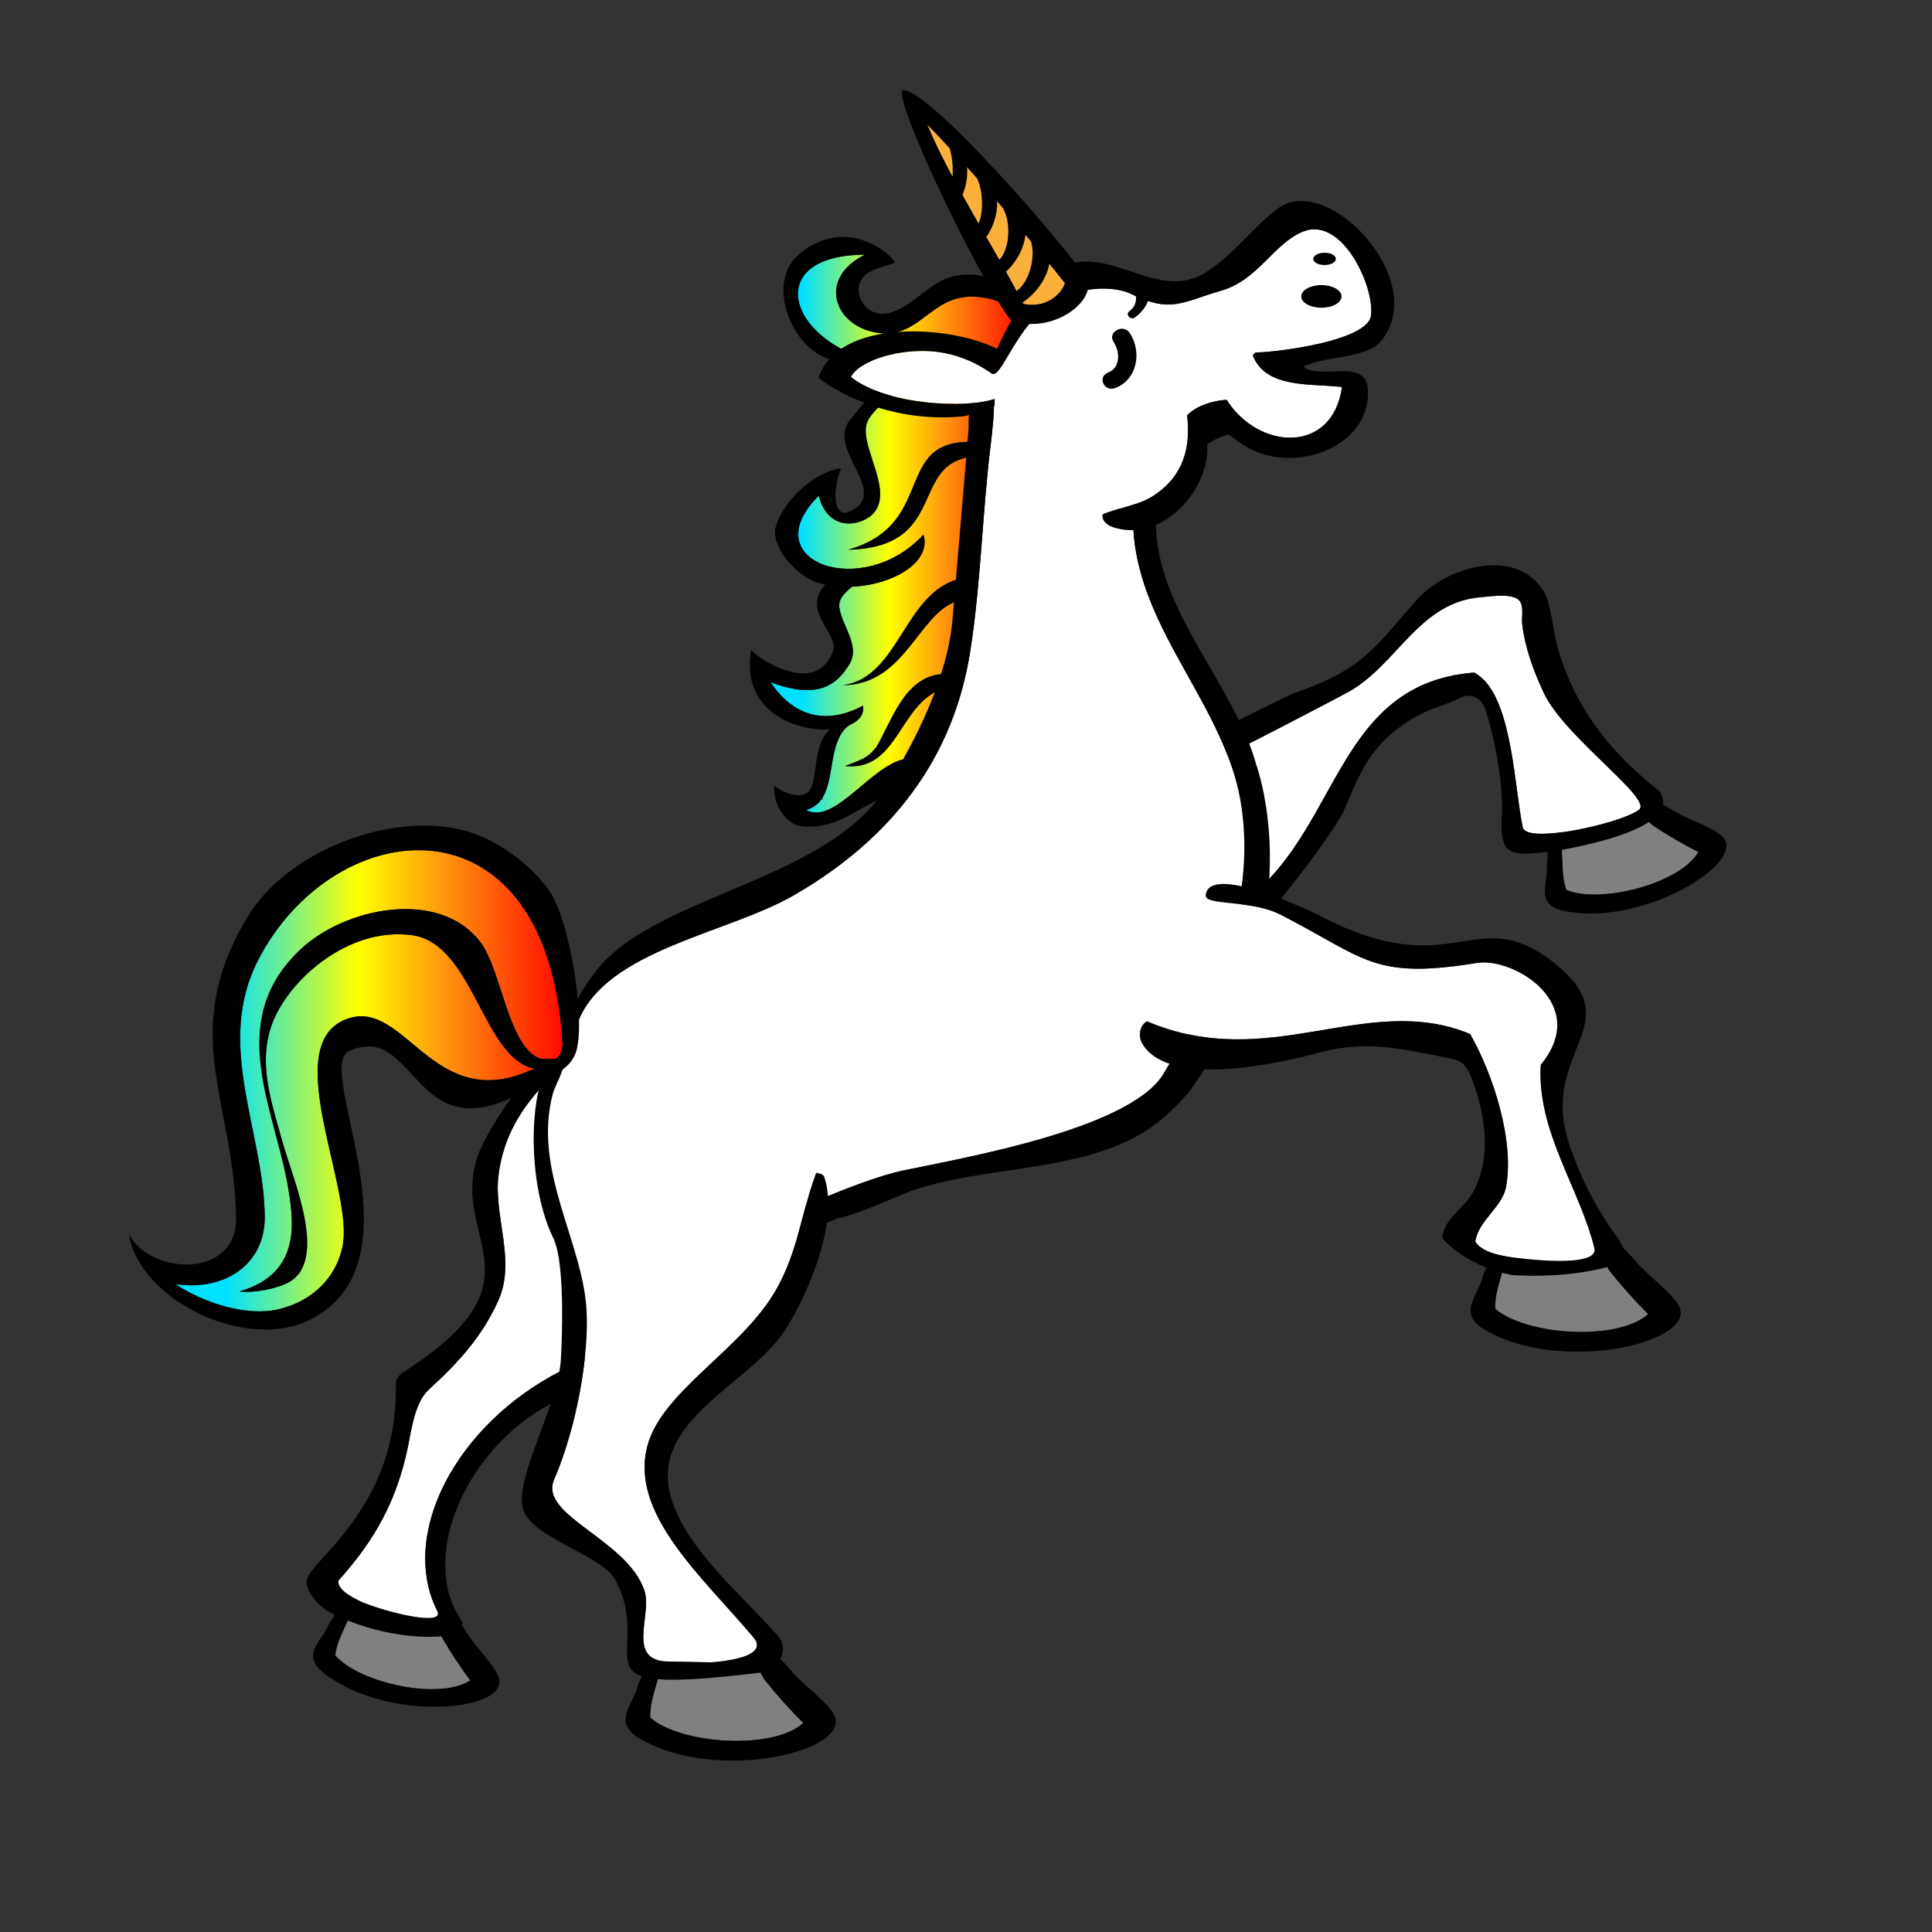 <svg version="1.1" id="unicorn1" x="0px" y="0px" width="150px"
	height="150px" viewBox="0 0 150 150" enable-background="new 0 0 150 150"
	xml:space="preserve" xmlns="http://www.w3.org/2000/svg" xmlns:xlink="http://www.w3.org/1999/xlink">
  <rect x="0" y="0" width="150" height="150" fill="#333333" stroke="none"/>
  <g>
    <g id="Back_Leg2">
      <g id="Hoof_3_">
        <path id="Fill_12_" fill="#808080"
	d="M27.334,124.985c-0.062,0.167-0.676,1.541-0.676,1.541&#xD;&#xA;&#x9;&#x9;&#x9;c-0.295,0.636-0.568,1.279-0.652,1.982c1.831,2.15,8.109,3.533,10.486,1.953c-0.814-1.099-1.561-2.238-2.233-3.41l-0.528-1.396&#xD;&#xA;&#x9;&#x9;&#x9;l0.544-0.547c-4.852-3.149-7.402-0.261-7.402-0.261l0,0C27.127,124.868,27.363,124.905,27.334,124.985z" />
        <path id="Outline_12_"
	d="M38.659,130.075c-0.455-0.984-1.677-2.178-2.322-3.146c-0.145-0.218-0.276-0.435-0.413-0.65&#xD;&#xA;&#x9;&#x9;&#x9;c-0.752-1.118-1.299-1.494-1.299-1.494l-0.325,0.329l-0.544,0.547l0.528,1.396c0.672,1.172,1.419,2.312,2.233,3.41&#xD;&#xA;&#x9;&#x9;&#x9;c-2.377,1.579-8.655,0.198-10.486-1.953c0.084-0.704,0.357-1.346,0.652-1.983c0,0,0.613-1.373,0.676-1.541&#xD;&#xA;&#x9;&#x9;&#x9;c0.029-0.078-0.207-0.118-0.46-0.137c-0.277-0.021-0.574-0.019-0.574-0.019l-0.813,1.304c-0.423,1.208-2.197,2.26-0.452,3.686&#xD;&#xA;&#x9;&#x9;&#x9;C29.945,133.815,39.974,132.901,38.659,130.075z" />
      </g>
      <g id="Leg_3_">
        <path id="Fill_11_" fill="#FFFFFF"
	d="M38.693,100.966c-1.281,2.835-3.083,4.798-5.403,6.923&#xD;&#xA;&#x9;&#x9;&#x9;c-1.087,0.996-1.341,3.106-1.619,4.449c-0.85,4.088-2.504,7.174-5.402,10.385c-0.117,0.841,1.623,1.54,1.794,1.646&#xD;&#xA;&#x9;&#x9;&#x9;c2.031,0.844,6.489,1.923,5.887,0.719c-2.992-5.984,1.467-14.484,9.579-18.635c0,0,10.162-5.218,11.72-14.468&#xD;&#xA;&#x9;&#x9;&#x9;c-0.068-0.928-0.207-1.952-0.437-3.11c-0.469-2.369-4.938-7.72-8.829-7.579c-0.463,0.017-1.001,0.218-1.562,0.519&#xD;&#xA;&#x9;&#x9;&#x9;c-1.565,1.973-5.17,4.466-5.729,9.55C38.348,94.505,40.071,97.913,38.693,100.966z" />
        <path id="Outline_11_"
	d="M56.562,91.375c-0.562-0.812-1.26,0.312-1.26,0.312c-0.015,0.101-0.036,0.198-0.053,0.298&#xD;&#xA;&#x9;&#x9;&#x9;c-1.558,9.25-11.72,14.468-11.72,14.468c-8.112,4.15-12.57,12.65-9.579,18.635c0.602,1.204-3.856,0.125-5.887-0.719&#xD;&#xA;&#x9;&#x9;&#x9;c-0.171-0.106-1.911-0.806-1.794-1.646c2.898-3.211,4.552-6.297,5.402-10.385c0.278-1.343,0.532-3.453,1.619-4.449&#xD;&#xA;&#x9;&#x9;&#x9;c2.32-2.125,4.122-4.088,5.403-6.923c1.378-3.053-0.345-6.461,0-9.602c0.559-5.084,4.164-7.577,5.729-9.55&#xD;&#xA;&#x9;&#x9;&#x9;c0.151-0.19,0.291-0.378,0.399-0.561l-0.351-0.567c-2.631,0.911-6.634,6.841-7.396,9.112c-2.16,6.424,5.478,9.551-5.688,16.686&#xD;&#xA;&#x9;&#x9;&#x9;c-0.466,0.298-0.669,0.603-0.66,0.992c0.221,9.758-6.932,13.791-6.932,15.328c0,0.842,1.036,1.983,1.873,2.412&#xD;&#xA;&#x9;&#x9;&#x9;c3.605,1.846,8.146,2.262,10.058,1.525c0.249-0.096,0.121-0.52,0.169-0.788c-0.527-0.834-0.967-1.735-1.161-2.738&#xD;&#xA;&#x9;&#x9;&#x9;c-1.046-5.415,3.123-11.86,8.31-14.353c10.854-5.637,13.271-14.613,13.521-15.426S57.125,92.188,56.562,91.375z" />
      </g>
    </g>
    <g id="Front_Leg2">
      <g id="Hoof_1_">
        <path id="Fill_6_" fill="#808080"
	d="M121.202,65.353c0.019,0.177,0.085,1.681,0.085,1.681c0.021,0.701,0.064,1.398,0.305,2.065&#xD;&#xA;&#x9;&#x9;&#x9;c2.6,1.105,8.834-0.469,10.254-2.946c-1.22-0.618-2.398-1.303-3.524-2.051l-1.097-1.011l0.242-0.733&#xD;&#xA;&#x9;&#x9;&#x9;c-5.749-0.646-6.738,3.078-6.738,3.078l0,0C120.965,65.339,121.193,65.268,121.202,65.353z" />
        <path id="Outline_6_"
	d="M133.609,64.838c-0.848-0.677-2.475-1.198-3.485-1.777c-0.227-0.129-0.44-0.265-0.659-0.396&#xD;&#xA;&#x9;&#x9;&#x9;c-1.174-0.664-1.831-0.755-1.831-0.755l-0.145,0.439l-0.241,0.733l1.097,1.011c1.126,0.748,2.305,1.433,3.523,2.051&#xD;&#xA;&#x9;&#x9;&#x9;c-1.42,2.477-7.653,4.051-10.254,2.946c-0.24-0.667-0.282-1.364-0.304-2.065c0,0-0.066-1.504-0.085-1.681&#xD;&#xA;&#x9;&#x9;&#x9;c-0.01-0.085-0.237-0.013-0.474,0.083c-0.256,0.106-0.521,0.241-0.521,0.241l-0.144,1.53c0.161,1.269-0.955,3.004,1.244,3.499&#xD;&#xA;&#x9;&#x9;&#x9;C127.488,72.083,136.049,66.777,133.609,64.838z" />
      </g>
      <g id="Leg_1_">
        <path id="Fill_5_" fill="#FFFFFF"
	d="M114.453,52.217C114.454,52.216,114.454,52.216,114.453,52.217&#xD;&#xA;&#x9;&#x9;&#x9;c0.119,0.057,0.23,0.133,0.337,0.218c2.654,1.856,2.799,8.978,3.442,11.814c0.295,1.302,7.621-0.312,9.021-1.386&#xD;&#xA;&#x9;&#x9;&#x9;c1.101-0.845-5.788-5.625-7.402-9.08c-0.781-1.68-1.437-3.446-1.664-5.269c-0.066-0.549,0.092-1.127-0.09-1.654&#xD;&#xA;&#x9;&#x9;&#x9;c-0.31-0.912-2.355-0.551-3.104-0.495c-4.812,0.367-6.518,5.235-10.266,7.335c-0.822,0.461-9.518,4.999-9.957,5.103&#xD;&#xA;&#x9;&#x9;&#x9;c-0.771,0.181-1.115-0.938-1.269-1.429c0-0.001,0.003-0.004,0.003-0.006c-0.524,0.397-0.975,0.86-1.298,1.418&#xD;&#xA;&#x9;&#x9;&#x9;c-1.403,2.423-3.364,8.773-1.181,10.759c1.171,1.065,2.638,1.785,4.188,2.125c-0.078-0.268-0.142-0.523-0.202-0.693&#xD;&#xA;&#x9;&#x9;&#x9;C104.156,66,102.947,53.131,114.453,52.217z" />
        <path id="Outline_5_"
	d="M128.853,61.442c-3.652-2.897-6.319-6.065-7.829-10.833c-0.363-1.153-0.609-3.693-1.078-4.532&#xD;&#xA;&#x9;&#x9;&#x9;c-2.098-3.742-7.651-2.094-9.949,0.494c-3.305,3.722-4.081,5.334-9.389,7.199c-0.897,0.316-4.957,2.457-5.812,2.795&#xD;&#xA;&#x9;&#x9;&#x9;c-0.677,0.268-1.128,0.229-1.29,0.803c0,0.002-0.003,0.004-0.003,0.006c0.153,0.491,0.498,1.61,1.269,1.429&#xD;&#xA;&#x9;&#x9;&#x9;c0.439-0.104,9.135-4.642,9.957-5.103c3.748-2.1,5.453-6.968,10.266-7.335c0.748-0.056,2.794-0.417,3.104,0.495&#xD;&#xA;&#x9;&#x9;&#x9;c0.182,0.527,0.023,1.105,0.09,1.654c0.228,1.823,0.883,3.589,1.664,5.269c1.614,3.454,8.503,8.235,7.402,9.08&#xD;&#xA;&#x9;&#x9;&#x9;c-1.4,1.075-8.727,2.688-9.021,1.386c-0.644-2.836-0.788-9.958-3.442-11.814c-0.11-0.077-0.217-0.161-0.336-0.219&#xD;&#xA;&#x9;&#x9;&#x9;c0,0,0,0-0.001,0.001C102.947,53.131,104.156,66,95.014,70.978c0.061,0.17,0.124,0.425,0.202,0.693&#xD;&#xA;&#x9;&#x9;&#x9;c0.187,0.636,0.468,1.346,1.067,1.183c0.701-0.191,2.311-1.983,3.907-3.994c1.879-2.368,3.74-5.04,4.079-5.776&#xD;&#xA;&#x9;&#x9;&#x9;c0.667-1.452,1.183-3.029,2.279-4.52c0.877-1.191,2.124-2.326,4.123-3.298c0.562-0.273,1.555-0.551,2.406-0.938l0.001,0.004&#xD;&#xA;&#x9;&#x9;&#x9;c0.031-0.019,0.059-0.028,0.089-0.045c0.096-0.045,0.188-0.091,0.279-0.14c1.026-0.417,1.577,0.238,1.855,0.836&#xD;&#xA;&#x9;&#x9;&#x9;c0.75,2.416,1.257,5.035,1.311,7.493c0.019,0.889-0.254,2.689,0.404,3.38c0.649,0.68,2.209,0.353,3.062,0.289&#xD;&#xA;&#x9;&#x9;&#x9;c-0.004,0.018-0.012,0.034-0.016,0.052C120.663,66.063,130.917,64.625,128.853,61.442z" />
      </g>
    </g>
    <g id="Mane">
      <linearGradient id="Fill_13_" gradientUnits="userSpaceOnUse"
	x1="-34.848" y1="212.571" x2="-14.225" y2="212.571"
	gradientTransform="matrix(1 0 0 -1 94 254)">
        <stop offset="0.152" style="stop-color:#00E1FF" />
        <stop offset="0.477" style="stop-color:#FFFF00" />
        <stop offset="0.68" style="stop-color:#FF9A0E" />
        <stop offset="1" style="stop-color:#FF0000" />
      </linearGradient>
      <path id="Fill_10_" fill="url(#Fill_13_)"
	d="M65.851,42.68c7.294-2.068,3.018-9.284,10.768-8.28&#xD;&#xA;&#x9;&#x9;c1.398-7.181,2.812-8.911,2.278-9.872c-0.128-0.119-0.191-0.369-0.309-0.477c-0.851-0.8-2.524-1.133-3.69-0.989&#xD;&#xA;&#x9;&#x9;c-2.966,0.366-3.828,3.557-7.247,2.679c-3.053-0.785-3.999-4.259-0.486-5.968c-6.921,0-6.463,5.078-1.462,7.513&#xD;&#xA;&#x9;&#x9;c1.009,0.363,1.594,0.664,2.156,0.767c3.129,0.573,3.7,1.259,3.7,1.259c-2.096,1.031-3.685,2.438-4.149,3.291&#xD;&#xA;&#x9;&#x9;c-0.943,1.733,1.966,5.195,0.507,7.131c-0.793,1.053-3.58,1.767-4.348-1.248c-5.131,5.099,3.396,8.172,8.129,3.019&#xD;&#xA;&#x9;&#x9;c0.655,2.14-2.359,3.906-5.54,4.042c-0.549,0.473-1.106,0.935-0.981,1.688c0.228,1.38,1.604,2.91,0.795,4.291&#xD;&#xA;&#x9;&#x9;c-1.018,1.734-2.562,2.786-6.146,1.439c1.987,2.972,4.649,3.179,7.173,1.822c0.121,0.657-0.281,1.157-0.964,1.471&#xD;&#xA;&#x9;&#x9;c-0.12,0.095-0.245,0.185-0.375,0.268c-1.281,1.323-0.891,3.914-1.792,5.386c0,0.055,0.002,0.104,0.002,0.161&#xD;&#xA;&#x9;&#x9;c-0.034,0-0.076,0.008-0.113,0.011c-0.271,0.371-0.643,0.657-1.18,0.803c2.221,1.198,5.019-3.438,7.653-3.956&#xD;&#xA;&#x9;&#x9;c0,0,1.766-0.26,3.351-5.741c-0.416,0.222-0.888,0.421-1.229,0.691c-2.578,1.584-2.972,6.004-6.757,5.59&#xD;&#xA;&#x9;&#x9;c1.703-0.602,1.897-0.809,2.463-1.491c1.354-2.362,2.356-5.915,5.758-5.645c0.402-1.546,0.786-3.449,1.118-5.805&#xD;&#xA;&#x9;&#x9;c-3.551,0.385-4.333,6.642-9.501,6.668c4.605-0.614,4.75-7.798,9.727-8.384c0.053-0.445,0.104-0.904,0.154-1.377&#xD;&#xA;&#x9;&#x9;c0.333-3.195,0.719-5.824,1.113-8.003C70.2,35.213,74.105,42.499,65.851,42.68z" />
      <path id="Outline_10_"
	d="M79.748,24.321c-0.007-0.032-0.015-0.056-0.021-0.086c-0.026-0.112-0.053-0.228-0.082-0.32&#xD;&#xA;&#x9;&#x9;c-0.052-0.977-2.33-2.364-3.664-2.541c-3.495-0.462-4.29,2.057-6.797,2.884c-1.622,0.533-2.945-1.015-2.386-2.39&#xD;&#xA;&#x9;&#x9;c0.392-0.967,1.819-1.107,2.7-1.484c-0.606-0.92-1.975-1.659-3.107-1.895c-1.786-0.373-3.672,0.412-4.771,1.689&#xD;&#xA;&#x9;&#x9;c-1.856,2.158-0.217,6.585,2.555,7.636l-0.014,0.006l0.255,0.078c0.071,0.022,0.141,0.049,0.214,0.065l4.834,1.476&#xD;&#xA;&#x9;&#x9;c0,0-1.202,0.237-3.302,2.962c-2.315,2.351,3.033,5.711-0.095,7.268c-1.587,0.79-1.318-2.111-0.76-3.312&#xD;&#xA;&#x9;&#x9;c-2.209,0.301-4.549,2.636-5.087,4.574c-0.414,1.489,1.669,3.833,3.267,4.314c0.189,0.057,0.383,0.1,0.578,0.141&#xD;&#xA;&#x9;&#x9;c-0.01,0.012-0.023,0.023-0.034,0.035c-1.829,2.127,1.15,3.76,0.637,5.147c-1.321,3.574-5.885,0.53-6.353-0.108&#xD;&#xA;&#x9;&#x9;c-0.824,4.599,3.254,6.33,6.107,6.166c-1.5,1.394-0.762,4.386-1.844,4.985c-0.712,0.395-1.947-0.165-2.475-0.618&#xD;&#xA;&#x9;&#x9;c-0.072,1.633,0.996,3.082,2.251,3.173c3.307,0.239,4.742-2.245,7.211-2.346c5.19-1.806,6.248-9.319,7.06-19.139&#xD;&#xA;&#x9;&#x9;s2.812-13.743,3.15-16.118C79.915,25.578,79.859,24.849,79.748,24.321z M75.159,44.815c-4.977,0.586-5.122,7.77-9.727,8.384&#xD;&#xA;&#x9;&#x9;c5.168-0.026,5.95-6.283,9.501-6.668c-0.332,2.355-0.716,4.258-1.118,5.805c-3.402-0.27-4.404,3.283-5.758,5.645&#xD;&#xA;&#x9;&#x9;c-0.566,0.682-0.76,0.889-2.463,1.491c3.785,0.414,4.179-4.006,6.757-5.59c0.341-0.271,0.813-0.47,1.229-0.691&#xD;&#xA;&#x9;&#x9;c-1.585,5.481-3.351,5.741-3.351,5.741c-2.634,0.518-5.432,5.154-7.653,3.956c0.537-0.146,0.908-0.432,1.18-0.803&#xD;&#xA;&#x9;&#x9;c0.04-0.055,0.076-0.113,0.111-0.171c0.901-1.472,0.512-4.063,1.792-5.386c0.06-0.062,0.114-0.127,0.181-0.183&#xD;&#xA;&#x9;&#x9;c0.068-0.026,0.13-0.056,0.193-0.085c0.683-0.314,1.085-0.814,0.964-1.471c-2.524,1.357-5.186,1.15-7.173-1.822&#xD;&#xA;&#x9;&#x9;c3.584,1.347,5.128,0.295,6.146-1.439c0.809-1.381-0.567-2.911-0.795-4.291c-0.125-0.753,0.432-1.216,0.981-1.688&#xD;&#xA;&#x9;&#x9;c3.18-0.136,6.195-1.901,5.54-4.042c-4.733,5.153-13.26,2.08-8.129-3.019c0.768,3.015,3.555,2.301,4.348,1.248&#xD;&#xA;&#x9;&#x9;c1.459-1.936-1.45-5.398-0.507-7.131c0.464-0.854,2.053-2.26,4.149-3.291c0,0-0.571-0.686-3.7-1.259&#xD;&#xA;&#x9;&#x9;c-0.562-0.103-1.147-0.404-2.156-0.767c-5.001-2.436-5.459-7.513,1.462-7.513c-3.513,1.709-2.567,5.183,0.486,5.968&#xD;&#xA;&#x9;&#x9;c3.419,0.878,4.281-2.313,7.247-2.679c1.166-0.144,2.839,0.189,3.69,0.989c0.117,0.108,0.181,0.358,0.309,0.477&#xD;&#xA;&#x9;&#x9;c0.533,0.961-0.88,2.691-2.278,9.872c-7.75-1.003-3.474,6.212-10.768,8.28c8.254-0.182,4.349-7.467,10.575-7.246&#xD;&#xA;&#x9;&#x9;c-0.395,2.179-0.78,4.808-1.113,8.003C75.263,43.911,75.212,44.37,75.159,44.815z" />
    </g>
    <g id="Body">
      <path id="Fill_4_" fill="#FFFFFF"
	d="M87.995,41.11C86.24,30.595,83.75,30.875,80.75,30.18s-3.54,0.795-3.54,0.795l-0.092,1.643&#xD;&#xA;&#x9;&#x9;c-0.074,0.784-0.162,1.582-0.179,1.716c-0.672,5.375-0.771,10.843-1.604,16.193C74.04,58.83,69.277,65.11,61.607,69.523&#xD;&#xA;&#x9;&#x9;c-5.159,2.968-14.488,4.215-16.712,9.763c-0.627,1.565-1.006,4.523-1.234,6.631c-0.122,1.125-1.403,14.282,20.15,7.2v-0.057&#xD;&#xA;&#x9;&#x9;c1.726-0.728,4.49-1.808,6.347-2.191c5.042-1.045,17.277-3.203,20.076-7.336c0.066-0.098,0.646-1.071,0.686-1.182&#xD;&#xA;&#x9;&#x9;c0,0,6.968-9.153,5.482-19.585C95.366,55.02,88.445,49.105,87.995,41.11z" />
      <path id="Outline_4_"
	d="M97.568,59.484c-1.689-6.253-7.604-11.878-7.817-18.552c0,0-0.688-9.066-5.001-10.937&#xD;&#xA;&#x9;&#x9;s-9.722-2.998-9.548,3.253c-0.007,0.343-0.902,10.71-1.25,14.866c-0.368,4.385-2.835,9.426-5.186,13.084&#xD;&#xA;&#x9;&#x9;c-4.792,7.455-18.637,8.371-22.824,14.652l0-0.001c-2.892,3.851-2.406,6.891-2.701,9.292c-0.342,2.789-1.323,6.441,4.427,10.366&#xD;&#xA;&#x9;&#x9;s17.332-0.892,17.332-0.892c0.005-0.004,0.008-0.008,0.013-0.013c2.055-0.443,4.661-1.815,6.317-2.335&#xD;&#xA;&#x9;&#x9;c5.975-1.873,13.658-1.254,18.591-5.15c0.651-0.516,1.678-1.448,2.443-2.414l0.002,0.003c0.01-0.014,0.019-0.027,0.028-0.041&#xD;&#xA;&#x9;&#x9;c0.196-0.25,0.377-0.501,0.525-0.749c8.799-12.722,4.77-23.991,4.663-24.418C97.578,59.488,97.572,59.49,97.568,59.484z&#xD;&#xA;&#x9;&#x9; M90.92,82.352c-0.04,0.11-0.619,1.084-0.686,1.182c-2.799,4.133-15.034,6.291-20.076,7.336c-1.857,0.384-4.621,1.464-6.347,2.191&#xD;&#xA;&#x9;&#x9;v0.057c-21.553,7.082-20.271-6.075-20.15-7.2c0.228-2.107,0.606-5.065,1.234-6.631c2.224-5.548,11.553-6.795,16.712-9.763&#xD;&#xA;&#x9;&#x9;c7.67-4.413,12.433-10.693,13.729-18.996c0.833-5.35,0.932-10.818,1.604-16.193c0.017-0.134,0.104-0.932,0.179-1.716l0.092-1.643&#xD;&#xA;&#x9;&#x9;c0,0,0.54-1.49,3.54-0.795s5.49,0.415,7.245,10.93c0.45,7.995,7.371,13.91,8.407,21.656C97.888,73.199,90.92,82.352,90.92,82.352z" />
    </g>
    <g id="Back_Leg1">
      <g id="Hoof_2_">
        <path id="Fill_8_" fill="#808080"
	d="M51.346,129.256c-0.041,0.194-0.489,1.811-0.489,1.811c-0.22,0.75-0.414,1.504-0.39,2.294&#xD;&#xA;&#x9;&#x9;&#x9;c2.375,2.067,9.524,2.549,11.883,0.413c-1.079-1.075-2.092-2.208-3.027-3.389l-0.813-1.45l0.509-0.693&#xD;&#xA;&#x9;&#x9;&#x9;c-5.87-2.667-8.202,0.939-8.202,0.939l0,0C51.099,129.16,51.366,129.163,51.346,129.256z" />
        <path id="Outline_8_"
	d="M64.673,132.988c-0.665-1.01-2.21-2.123-3.081-3.084c-0.195-0.216-0.376-0.433-0.562-0.648&#xD;&#xA;&#x9;&#x9;&#x9;c-1.015-1.107-1.68-1.431-1.68-1.431l-0.305,0.416l-0.509,0.693l0.813,1.45c0.936,1.181,1.948,2.313,3.027,3.389&#xD;&#xA;&#x9;&#x9;&#x9;c-2.358,2.136-9.508,1.654-11.883-0.413c-0.024-0.79,0.17-1.544,0.39-2.294c0,0,0.448-1.616,0.489-1.811&#xD;&#xA;&#x9;&#x9;&#x9;c0.02-0.093-0.247-0.096-0.53-0.075c-0.309,0.023-0.636,0.075-0.636,0.075l-0.68,1.572c-0.267,1.4-2.048,2.854,0.112,4.137&#xD;&#xA;&#x9;&#x9;&#x9;C55.689,138.557,66.591,135.885,64.673,132.988z" />
      </g>
      <g id="Leg_2_">
        <path id="Fill_9_" fill="#FFFFFF"
	d="M42.925,84.904c-1.594,5.904,2.292,11.468,2.611,16.763&#xD;&#xA;&#x9;&#x9;&#x9;c0.213,3.552-0.761,9.138-2.522,13.228c-1.196,2.778,5.697,4.625,7.022,8.611c0.624,1.87-1.492,5.49,1.901,5.494l3.312,0.062&#xD;&#xA;&#x9;&#x9;&#x9;c2.391-0.194,4.232-0.774,3.25-1.938c-4.016-4.758-9.59-9.577-8.25-14.812c1.111-4.337,7.4-7.516,10.051-12.254&#xD;&#xA;&#x9;&#x9;&#x9;c1.686-3.016,1.9-5.884,3.061-8.981c0.145-0.029,0.395,0.049,0.535,0.163c-0.092-0.71-0.303-1.401-0.745-2.071&#xD;&#xA;&#x9;&#x9;&#x9;c-1.53-2.316-3.356-4.754-5.821-6.153c-2.522-1.432-6.005-2.614-9.031-2.616c-2.162-0.001-3.639,0.665-4.628,1.709&#xD;&#xA;&#x9;&#x9;&#x9;C44.177,82.358,43.099,84.258,42.925,84.904z" />
        <path id="Outline_9_"
	d="M58.805,129.893c1.837-0.218,2.461-1.894,1.618-2.852c-2.954-3.354-7.132-6.762-8.315-10.748&#xD;&#xA;&#x9;&#x9;&#x9;c-1.791-6.041,6.152-8.797,8.869-13.062c1.88-2.95,4.164-8.473,3.016-11.866c-0.015-0.044-0.049-0.086-0.096-0.124&#xD;&#xA;&#x9;&#x9;&#x9;c-0.14-0.114-0.39-0.192-0.535-0.163c-1.161,3.098-1.375,5.966-3.061,8.981c-2.651,4.738-8.94,7.917-10.051,12.254&#xD;&#xA;&#x9;&#x9;&#x9;c-1.34,5.235,4.234,10.055,8.25,14.812c0.982,1.163-0.859,1.743-3.25,1.938L51.938,129c-3.394-0.004-1.277-3.624-1.901-5.494&#xD;&#xA;&#x9;&#x9;&#x9;c-1.325-3.986-8.218-5.833-7.022-8.611c1.761-4.09,2.735-9.676,2.522-13.228c-0.319-5.295-4.205-10.858-2.611-16.763&#xD;&#xA;&#x9;&#x9;&#x9;c0.174-0.646,1.252-2.546,0.747-2.796c-0.091-0.045-0.226-0.044-0.432,0.034c-2.052,0.773-2.627,9.169-0.283,13.982&#xD;&#xA;&#x9;&#x9;&#x9;c0.747,1.533,0.773,5.818,0.597,9.291c-0.179,3.584-3.372,8.839-3.015,11.455c0.342,2.503,6.175,3.752,7.263,5.835&#xD;&#xA;&#x9;&#x9;&#x9;C50.962,128.755,43.661,131.688,58.805,129.893z" />
      </g>
    </g>
    <g id="Tail">
      <linearGradient id="Fill_14_" gradientUnits="userSpaceOnUse"
	x1="-81.38" y1="170.089" x2="-49.584" y2="170.089"
	gradientTransform="matrix(1 0 0 -1 94 254)">
        <stop offset="0.152" style="stop-color:#00E1FF" />
        <stop offset="0.477" style="stop-color:#FFFF00" />
        <stop offset="0.68" style="stop-color:#FF9A0E" />
        <stop offset="1" style="stop-color:#FF0000" />
      </linearGradient>
      <path id="Fill_7_" fill="url(#Fill_14_)"
	d="M20.037,74.549c-3.373,6.562,0.439,13.24,0.518,19.891&#xD;&#xA;&#x9;&#x9;c0.043,3.69-3.067,5.828-6.933,5.258c2.07,1.398,5.468,2.552,8.004,1.953c2.631-0.625,4.47-2.447,4.967-4.879&#xD;&#xA;&#x9;&#x9;c0.901-4.408-4.812-15.312,0.064-17.545c4.542-2.078,6.631,6.695,13.763,4.178c0.234-0.082,0.639-0.255,1.092-0.436&#xD;&#xA;&#x9;&#x9;c-4.025-0.729-4.729-9.704-9.523-10.362c-4.258-0.586-8.431,2.452-10.295,5.683c-1.999,3.461-0.717,6.946,0.262,10.454&#xD;&#xA;&#x9;&#x9;c0.792,2.833,3.551,9.107,0.461,10.811c-0.933,0.512-2.754,0.86-3.829,0.711c4.756-1.358,4.211-5.315,3.829-7.769&#xD;&#xA;&#x9;&#x9;c-0.981-6.3-5.063-13.097,0.879-18.754c3.473-3.307,10.849-4.803,14.021-0.569c1.604,2.144,2.11,7.836,4.466,8.958&#xD;&#xA;&#x9;&#x9;c0.341,0.162,0.936,0.041,1.341,0.082l0-0.003c0,0,0.487-0.162,0.556-1.146C42.558,61.251,25.932,63.08,20.037,74.549z" />
      <path id="Outline_7_"
	d="M42.542,69.007c-1.625-2.167-4.369-4.15-7.19-4.688c-5.77-1.1-13.16,2.038-16.039,6.725&#xD;&#xA;&#x9;&#x9;c-5.596,9.111-1.1,14.442-0.984,23.539c0.061,4.7-6.654,4.438-8.329,1.229c0.81,5.098,9.078,9.193,14.122,6.623&#xD;&#xA;&#x9;&#x9;c8.898-4.531,0.195-19.549,2.977-20.822c5.36-2.455,4.927,8.383,14.046,2.834c0.373-0.227,1.152-0.613,1.812-1.036l0,0.003&#xD;&#xA;&#x9;&#x9;c1.749-0.67,1.863-2.16,1.863-2.16C45.365,78.775,44.239,71.266,42.542,69.007z M43.125,82.211l0,0.003&#xD;&#xA;&#x9;&#x9;c-0.406-0.041-1,0.08-1.341-0.082c-2.356-1.122-2.862-6.814-4.466-8.958c-3.172-4.234-10.548-2.738-14.021,0.569&#xD;&#xA;&#x9;&#x9;c-5.942,5.657-1.86,12.454-0.879,18.754c0.382,2.453,0.927,6.41-3.829,7.769c1.075,0.149,2.896-0.199,3.829-0.711&#xD;&#xA;&#x9;&#x9;c3.09-1.703,0.331-7.978-0.461-10.811c-0.979-3.508-2.261-6.993-0.262-10.454c1.864-3.231,6.037-6.269,10.295-5.683&#xD;&#xA;&#x9;&#x9;c4.795,0.658,5.499,9.633,9.523,10.362c-0.454,0.181-0.858,0.354-1.092,0.436c-7.132,2.518-9.221-6.256-13.763-4.178&#xD;&#xA;&#x9;&#x9;c-4.876,2.233,0.837,13.137-0.064,17.545c-0.497,2.432-2.336,4.254-4.967,4.879c-2.536,0.599-5.934-0.555-8.004-1.953&#xD;&#xA;&#x9;&#x9;c3.866,0.57,6.976-1.567,6.933-5.258c-0.079-6.65-3.891-13.328-0.518-19.891c5.895-11.469,22.521-13.298,23.644,6.516&#xD;&#xA;&#x9;&#x9;C43.612,82.049,43.125,82.211,43.125,82.211z" />
    </g>
    <g id="Front_Leg1">
      <g id="Hoof">
        <path id="Fill_3_" fill="#808080"
	d="M116.944,97.506c-0.041,0.194-0.489,1.811-0.489,1.811c-0.22,0.75-0.414,1.504-0.39,2.294&#xD;&#xA;&#x9;&#x9;&#x9;c2.375,2.067,9.524,2.549,11.883,0.413c-1.079-1.075-2.092-2.208-3.027-3.389l-0.813-1.45l0.509-0.693&#xD;&#xA;&#x9;&#x9;&#x9;c-5.87-2.667-8.202,0.939-8.202,0.939l0,0C116.697,97.41,116.964,97.413,116.944,97.506z" />
        <path id="Outline_3_"
	d="M130.271,101.238c-0.665-1.01-2.21-2.123-3.081-3.084c-0.195-0.216-0.376-0.433-0.562-0.648&#xD;&#xA;&#x9;&#x9;&#x9;c-1.015-1.107-1.68-1.431-1.68-1.431l-0.305,0.416l-0.509,0.693l0.813,1.45c0.936,1.181,1.948,2.313,3.027,3.389&#xD;&#xA;&#x9;&#x9;&#x9;c-2.358,2.136-9.508,1.654-11.883-0.413c-0.024-0.79,0.17-1.544,0.39-2.294c0,0,0.448-1.616,0.489-1.811&#xD;&#xA;&#x9;&#x9;&#x9;c0.02-0.093-0.247-0.096-0.53-0.075c-0.309,0.023-0.636,0.075-0.636,0.075l-0.68,1.572c-0.267,1.4-2.048,2.854,0.112,4.137&#xD;&#xA;&#x9;&#x9;&#x9;C121.287,106.807,132.189,104.135,130.271,101.238z" />
      </g>
      <g id="Leg">
        <path id="Fill_2_" fill="#FFFFFF"
	d="M89.064,79.293c9.555,4.066,17.011-2.341,25.074,0.986c1.805,3.158,3.451,8.302,2.791,11.869&#xD;&#xA;&#x9;&#x9;&#x9;c-0.296,1.592-2.141,2.591-2.389,4.244c0.606,1.069,2.966,1.246,3.865,1.345c2.173,0.239,5.677,0.388,5.382-0.825&#xD;&#xA;&#x9;&#x9;&#x9;c-1.136-4.672-4.491-9.102-4.158-14.241c3.912-4.741-2.128-8.371-4.95-7.911c-8.117,1.323-8.646-0.363-15.263-3.75&#xD;&#xA;&#x9;&#x9;&#x9;c-1.947-0.998-4.802-0.793-5.592-1.197c-1.315,0.075-2.616,0.289-3.808,0.787c-2.854,1.192-4.324,3.945-2.856,6.842&#xD;&#xA;&#x9;&#x9;&#x9;c0.322,0.636,0.825,1.502,1.448,2.335C88.702,79.564,88.852,79.386,89.064,79.293z" />
        <path id="Outline_2_"
	d="M125.725,96.332c0,0,0.02-0.006,0.022-0.008c-1.729-2.338-3.028-4.776-3.956-7.639&#xD;&#xA;&#x9;&#x9;&#x9;c-2.327-7.176,5.105-9.211-1.395-14.134c-5.922-4.482-7.627,1.938-17.888-3.437c-0.627-0.328-8.683-4.188-8.899-1.589&#xD;&#xA;&#x9;&#x9;&#x9;c-0.011,0.124,0.073,0.214,0.216,0.287c0.79,0.404,3.645,0.199,5.592,1.197c6.616,3.387,7.146,5.073,15.263,3.75&#xD;&#xA;&#x9;&#x9;&#x9;c2.822-0.46,8.862,3.17,4.95,7.911c-0.333,5.14,3.022,9.569,4.158,14.241c0.295,1.213-3.209,1.064-5.382,0.825&#xD;&#xA;&#x9;&#x9;&#x9;c-0.899-0.099-3.259-0.275-3.865-1.345c0.248-1.653,2.093-2.652,2.389-4.244c0.66-3.567-0.986-8.711-2.791-11.869&#xD;&#xA;&#x9;&#x9;&#x9;c-8.063-3.327-15.52,3.08-25.074-0.986c-0.213,0.093-0.362,0.271-0.455,0.483c-0.158,0.362-0.148,0.823,0.006,1.124&#xD;&#xA;&#x9;&#x9;&#x9;c1.879,3.633,10.521,1.707,13.639,0.865c3.729-1.009,6.08-0.414,9.725,0.287c1.358,0.26,1.752,0.333,2.252,1.607&#xD;&#xA;&#x9;&#x9;&#x9;c1.07,2.742,1.65,6.285,0.088,8.982c-0.688,1.186-2.236,2.023-2.34,3.461c0.049,0.08,0.119,0.145,0.173,0.221&#xD;&#xA;&#x9;&#x9;&#x9;c0.402,0.43,2.097,2.056,5.206,2.664l0.019,0.049l0.012-0.041c0,0,3.828,0.333,7.429-0.623c0.393-0.123,0.782-0.241,1.193-0.396&#xD;&#xA;&#x9;&#x9;&#x9;c0.001,0,0.001,0,0.001-0.001C126.014,97.972,126.39,97.27,125.725,96.332z" />
      </g>
    </g>
    <g id="Head">
      <g id="Head_1_">
        <path id="Fill_1_" fill="#FFFFFF"
	d="M85.6,39.938c1.352-0.597,2.75-0.642,4.008-1.483c2.312-1.549,2.836-3.712,2.564-6.222&#xD;&#xA;&#x9;&#x9;&#x9;c0.799-0.763,1.932-1.111,3.061-1.195c2.516,3.957,8.24,4.214,8.959-0.989c-2.416-0.299-5.907,0.157-6.934-2.473l0.225-0.207&#xD;&#xA;&#x9;&#x9;&#x9;c1.863-0.033,8.67-0.927,8.959-2.843c0.324-2.145-2.188-7.773-5.266-6.551c-2.242,0.889-3.496,3.753-6.304,4.573&#xD;&#xA;&#x9;&#x9;&#x9;c-3.149,0.921-3.961,1.781-7.022,0.289c-1.771-0.864-4.89-0.364-6.523,0.905c-2.692,2.091-3.596,5.778-4.369,5.234&#xD;&#xA;&#x9;&#x9;&#x9;c-2.874-2.02-5.567-1.799-6.932-1.607c-1.243,0.176-3.389,0.79-3.962,1.896c2.732,2.208,9.062,2.464,11.147,1.71&#xD;&#xA;&#x9;&#x9;&#x9;c0.027-0.01,0.022,0.208,0.002,0.532c-0.094,1.111-0.462,5.66,2.996,7.952C82.116,40.723,85.6,39.938,85.6,39.938z" />
        <path id="Outline_1_"
	d="M99.195,16.202c-1.988,1.496-3.383,3.569-5.582,4.944c-5.305,3.32-10.268-7.106-16.205,5.934&#xD;&#xA;&#x9;&#x9;&#x9;c-3.67-1.858-12.349-2.386-13.864,2.266c3.074,2.26,7.301,3.396,11.254,2.971c0.394-0.064,0.773-0.177,1.146-0.309&#xD;&#xA;&#x9;&#x9;&#x9;c0.805-0.285,0.473-0.175,1.268-0.501c0.021-0.324,0.025-0.542-0.002-0.532c-2.085,0.754-8.415,0.498-11.147-1.71&#xD;&#xA;&#x9;&#x9;&#x9;c0.573-1.106,2.719-1.72,3.962-1.896c1.365-0.192,4.058-0.413,6.932,1.607c0.773,0.544,1.677-3.143,4.369-5.234&#xD;&#xA;&#x9;&#x9;&#x9;c1.634-1.269,4.753-1.769,6.523-0.905c3.062,1.492,3.873,0.632,7.022-0.289c2.808-0.82,4.062-3.684,6.304-4.573&#xD;&#xA;&#x9;&#x9;&#x9;c3.077-1.222,5.59,4.406,5.266,6.551c-0.289,1.916-7.096,2.81-8.959,2.843l-0.225,0.207c1.026,2.63,4.518,2.174,6.934,2.473&#xD;&#xA;&#x9;&#x9;&#x9;c-0.719,5.203-6.443,4.946-8.959,0.989c-1.129,0.084-2.262,0.432-3.061,1.195c0.271,2.51-0.253,4.673-2.564,6.222&#xD;&#xA;&#x9;&#x9;&#x9;c-1.258,0.841-2.656,0.886-4.008,1.483c0,0-0.184,0.729,1.025,1.06c3.858,1.057,7.358-3.196,7.102-6.505&#xD;&#xA;&#x9;&#x9;&#x9;c0.605-0.402,1.154-0.653,1.693-0.752c0.723,0.602,1.432,1.033,2.152,1.336c3.4,1.425,8.645-0.401,8.643-4.616&#xD;&#xA;&#x9;&#x9;&#x9;c-0.001-2.838-3.51-0.889-5.04-1.978c1.644-0.867,4.906-0.626,6.033-1.979C111.102,21.824,103.066,13.288,99.195,16.202z" />
      </g>
      <ellipse id="Back_Nostril" cx="102.838" cy="20.1" rx="0.877"
	ry="0.478" />
      <ellipse id="Front_Nostril" cx="102.592" cy="23.014" rx="1.564"
	ry="0.879" />
      <path id="Back_Eye"
	d="M87.695,24.15c0.598-0.441,0.644-1.188,0.255-1.792c-0.398-0.621,0.618-1.168,1.018-0.547&#xD;&#xA;&#x9;&#x9;c0.632,0.981,0.128,2.113-0.841,2.829C87.77,24.902,87.339,24.414,87.695,24.15z" />
      <path id="Front_Eye"
	d="M86.045,28.917c0.932-0.356,0.936-1.562,0.412-2.37c-0.5-0.771,0.762-1.456,1.262-0.686&#xD;&#xA;&#x9;&#x9;c0.958,1.479,0.577,3.612-1.126,4.261C85.715,30.457,85.166,29.251,86.045,28.917z" />
    </g>
    <g id="Horn">
      <path id="Fill" fill="#FBB03B"
	d="M79.445,23.593c1.604,0.38,2.931-0.621,3.242-1.615c-2.883-3.619-6.992-8.524-10.712-12.328&#xD;&#xA;&#x9;&#x9;C73.914,14.255,77.166,19.13,79.445,23.593z" />
      <path id="Outline"
	d="M84.357,21.676C83.214,19.623,72.101,6.781,70.079,7.002c-0.737,0.759,5.944,14.759,8.45,17.916&#xD;&#xA;&#x9;&#x9;C82.012,25.988,85.182,23.152,84.357,21.676z M77.943,16.325c0.549,1.04,0.438,3.058-0.357,3.848&#xD;&#xA;&#x9;&#x9;c-0.338-0.595-0.682-1.194-1.027-1.795c0.041-0.031,0.081-0.062,0.114-0.115c0.501-0.783,0.773-1.717,0.745-2.641&#xD;&#xA;&#x9;&#x9;c0.157,0.182,0.312,0.362,0.468,0.544C77.906,16.22,77.912,16.267,77.943,16.325z M75.873,13.858&#xD;&#xA;&#x9;&#x9;c0.458,1.009,0.492,2.631,0.1,3.497c-0.422-0.736-0.841-1.473-1.251-2.212c0.287-0.685,0.423-1.436,0.358-2.173&#xD;&#xA;&#x9;&#x9;C75.345,13.264,75.609,13.561,75.873,13.858z M73.726,11.493c0.209,0.682,0.282,1.515,0.229,2.234&#xD;&#xA;&#x9;&#x9;c-0.731-1.371-1.414-2.736-1.979-4.077C72.551,10.239,73.137,10.86,73.726,11.493z M78.094,21.083&#xD;&#xA;&#x9;&#x9;c0.029-0.019,0.061-0.028,0.09-0.057c0.776-0.752,1.312-1.758,1.438-2.805c0.144,0.172,0.288,0.345,0.43,0.516&#xD;&#xA;&#x9;&#x9;c0.006,0.026,0.002,0.044,0.011,0.071c0.347,1.116-0.15,3.101-1.092,3.743c-0.021,0.015-0.032,0.034-0.051,0.05&#xD;&#xA;&#x9;&#x9;C78.652,22.099,78.378,21.593,78.094,21.083z M79.445,23.593c-0.019-0.036-0.039-0.072-0.057-0.108&#xD;&#xA;&#x9;&#x9;c0.007-0.004,0.014-0.004,0.021-0.009c1.048-0.714,1.841-1.809,2.063-3.008c0.423,0.521,0.831,1.028,1.215,1.51&#xD;&#xA;&#x9;&#x9;C82.376,22.972,81.05,23.973,79.445,23.593z" />
    </g>
  </g>
</svg>